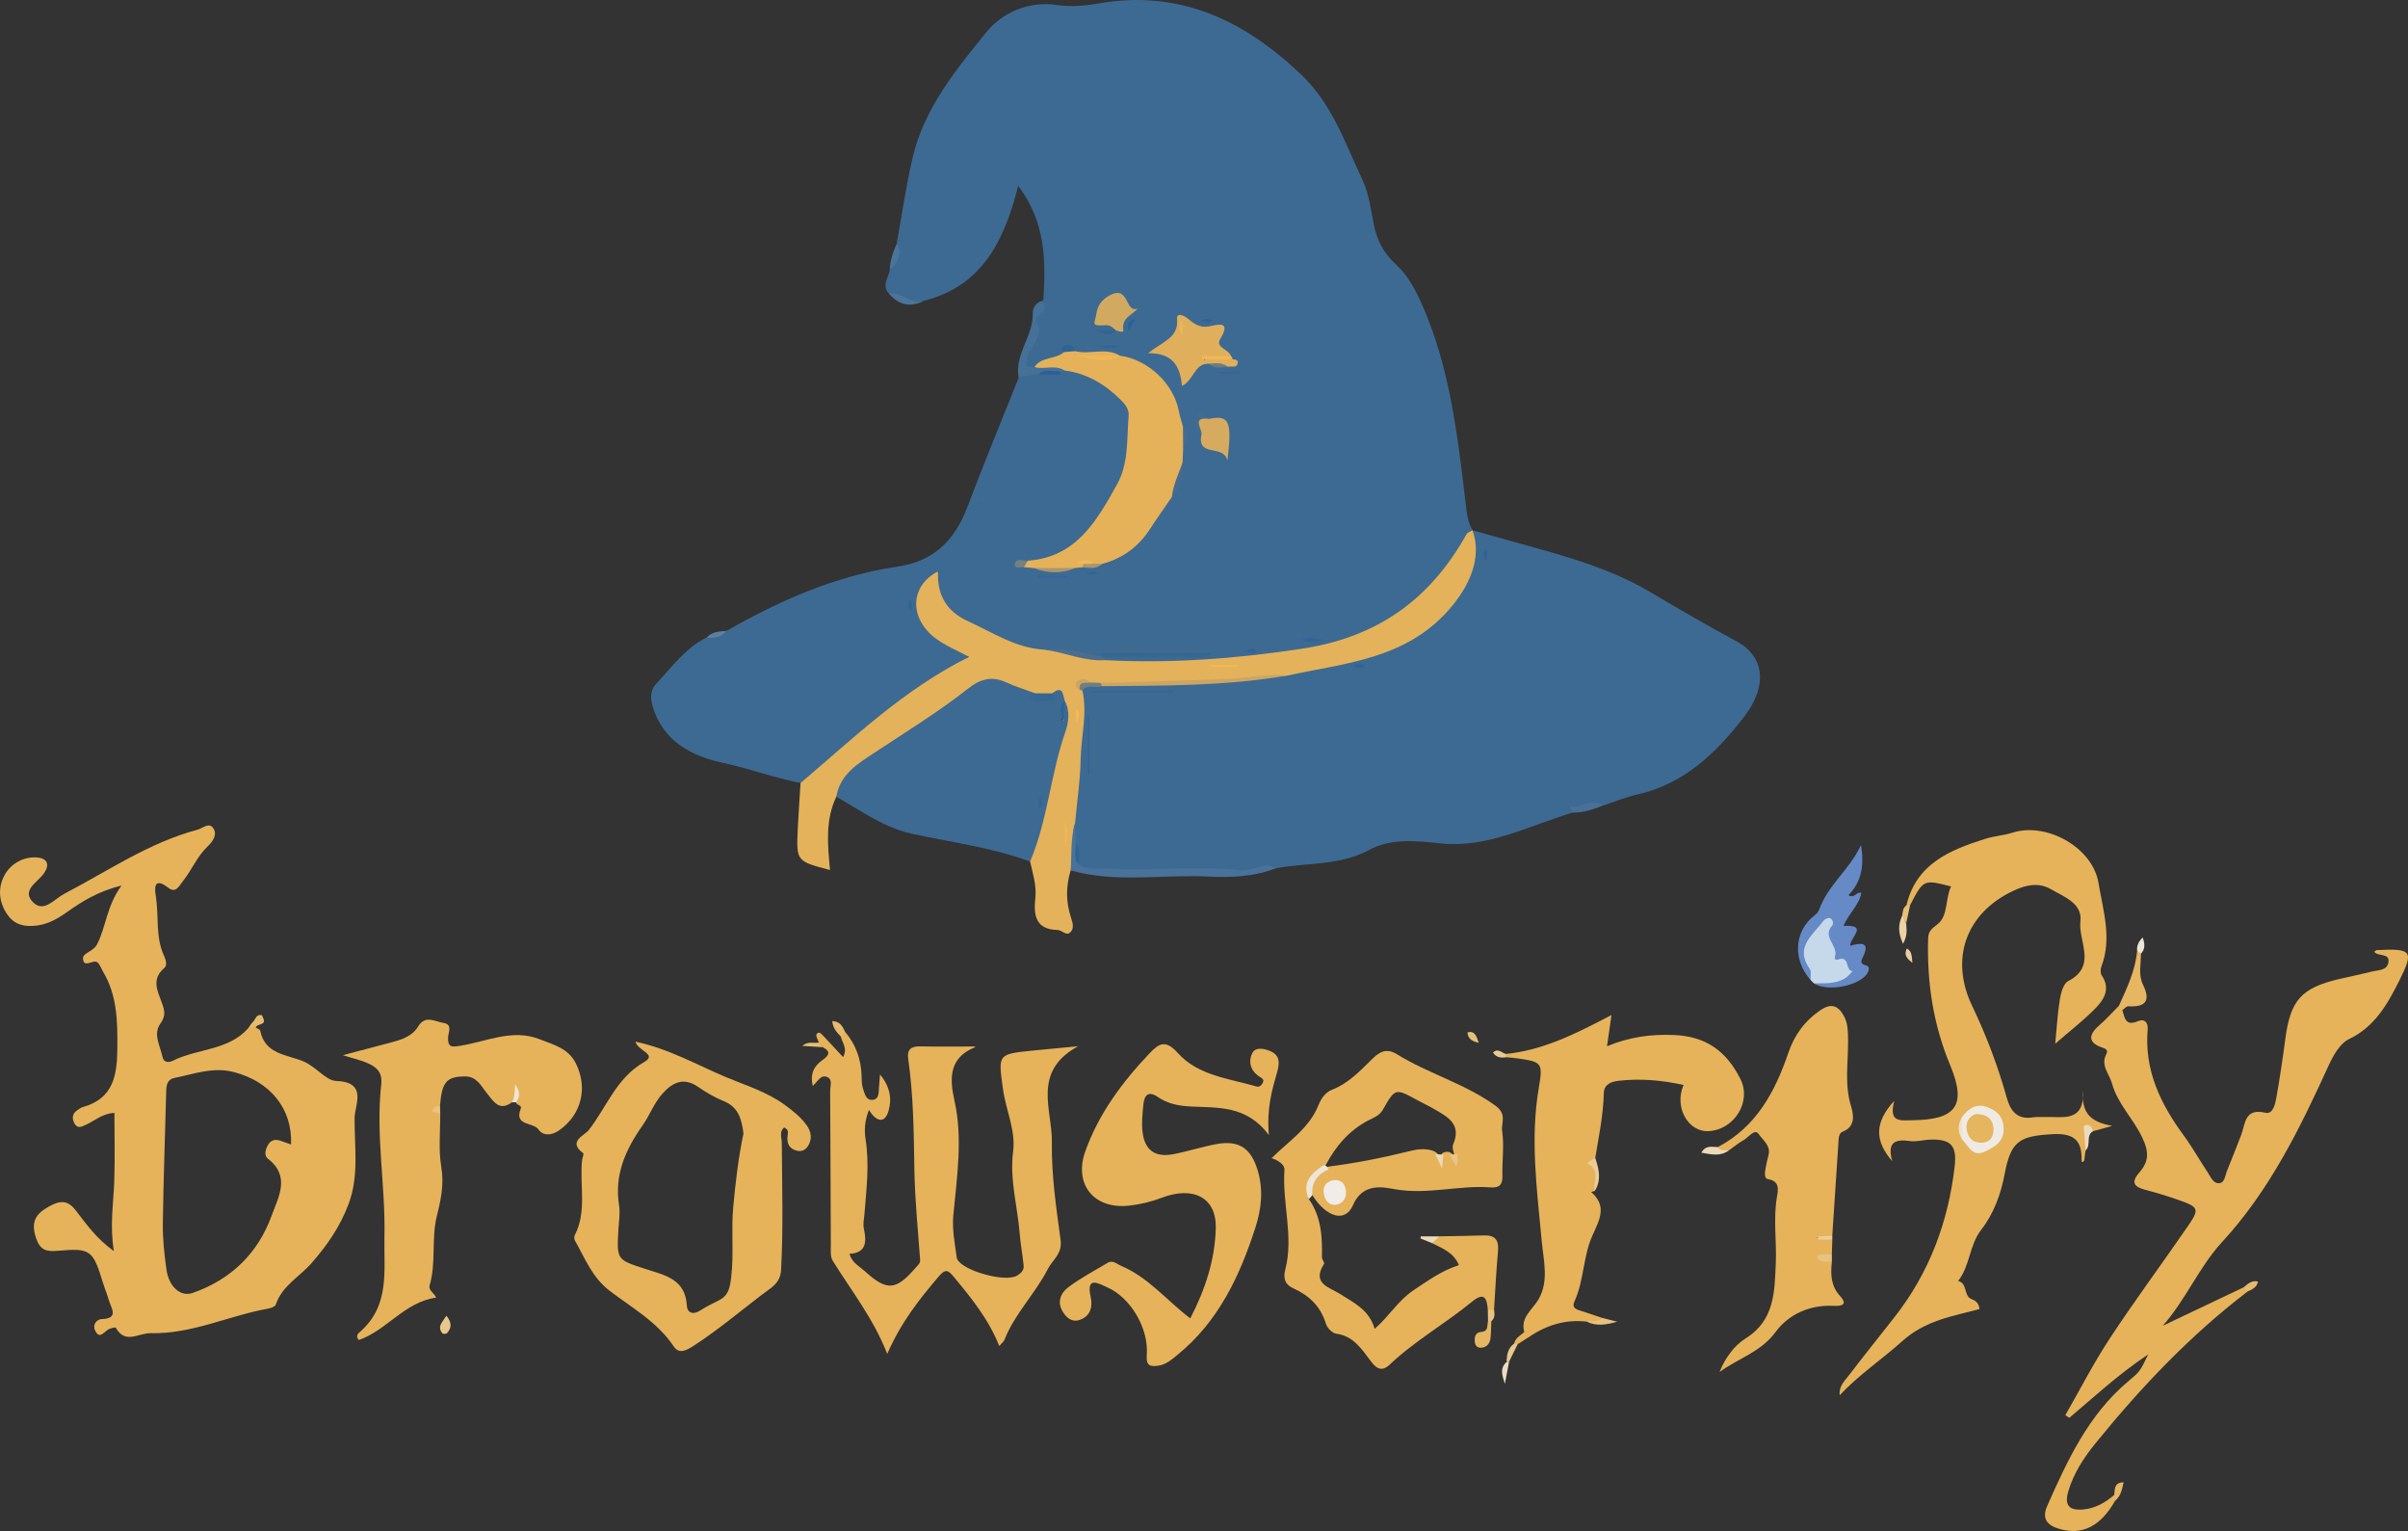 <?xml version="1.0" encoding="utf-8"?>
<!-- Generator: Adobe Illustrator 16.0.0, SVG Export Plug-In . SVG Version: 6.00 Build 0)  -->
<!DOCTYPE svg PUBLIC "-//W3C//DTD SVG 1.1//EN" "http://www.w3.org/Graphics/SVG/1.1/DTD/svg11.dtd">
<svg version="1.1" id="Layer_1" xmlns="http://www.w3.org/2000/svg" xmlns:xlink="http://www.w3.org/1999/xlink" x="0px" y="0px"
	 width="648.82px" height="412.391px" viewBox="0 0 648.82 412.391" enable-background="new 0 0 648.82 412.391"
	 xml:space="preserve">
<rect x="0" y="0" width="648.82" height="412.391" fill="#333333" stroke="none"/>
<g>
	<path fill="#3D6A92" d="M280.809,81.059c0.113-0.121,0.323-0.235,0.332-0.362c0.584-10.337,0.771-20.598-6.796-30.657
		c-3.702,14.781-9.754,27.071-25.353,30.95c-3.588,1.354-6.515-0.524-9.534-1.952c-1.858-2.146-0.186-4.121,0.292-6.154
		c1.026-2.307,2.24-4.565,1.855-7.234c1.396-7.68,2.502-15.427,4.255-23.024c3.089-13.389,11.739-23.906,20.034-34.107
		c4.019-4.94,11.154-8.336,18.801-7.186c3.811,0.573,7.563,0.24,11.391-0.423c21.857-3.794,39.376,4.64,54.768,19.438
		c8.229,7.91,11.676,18.461,16.336,28.281c1.678,3.539,2.193,7.942,3,11.967c0.871,4.347,2.752,7.688,5.92,10.607
		c3.34,3.078,5.342,6.933,7.191,11.158c7.383,16.881,9.42,34.833,11.563,52.81c0.314,2.623,0.49,5.313,1.906,7.681
		c-0.021,0.274-0.043,0.55-0.063,0.825c-9.074,17.403-22.449,28.814-42.506,31.81c-10.678,1.595-21.248,4.291-32.075,4.182
		c-8.188-0.083-16.531,0.889-24.572-1.712c-0.202-0.56-0.092-1.051,0.332-1.469c7.67-1.108,15.361-0.693,22.992-0.264
		c-7.817-0.462-15.568-0.764-23.313,0.182c-0.354,0.399-0.751,0.73-1.205,1.007c-4.863,0.624-9.498-1.687-14.356-1.09
		c-9.79-0.773-18.195-5.128-25.935-10.693c-3.483-2.505-5.088-6.513-4.097-11.076c5.854-2.333,7.174-8.203,10.017-12.889
		c0.346-0.57,0.11,0.219,0.271-0.409c2.526-9.889,11.02-17.32,11.407-28.192c0.086-2.393,1.86-4.99,3.71-6.915
		c2.367-2.462,4.668-5.507,8.823-2.676c1.339,0.912,3.188-0.735,5.303,0.877c-2.305-2.031-6.343,1.164-6.505-3.465
		c0.096-0.521,0.318-0.967,0.671-1.358c0.438-0.313,0.917-0.521,1.441-0.631c6.393,0.181,11.275,3.512,15.655,7.711
		c3.138,3.007,2.392,7.063,2.385,10.823c-0.021,12.578-6.646,21.968-15.238,30.146c-3.139,2.988-7.41,4.327-11.841,4.307
		c-0.28-0.013-0.5,0.008-0.528,0.062c0.664-0.036,1.25,0.046,1.85,0.204c3.35,0.511,6.674,0.647,9.982-0.142
		c0.708-0.201,1.433-0.313,2.16-0.377c1.634-0.127,3.31,0.035,4.861-0.676c7.156-2.11,11.556-7.384,15.359-13.352
		c0.979-1.535,2.063-2.995,3.142-4.461c1.89-2.5,2.796-5.289,2.496-8.438c0.013-1.193,0.127-2.375,0.382-3.539
		c0.61-2,0.925-4.001,0.009-6.007c-1.856-8.978-6.51-15.546-15.69-18.211c-0.476-0.093-0.934-0.229-1.386-0.386
		c-3.354-0.758-6.83,0.198-10.164-0.724c-1.229-0.395-2.487-1.906-3.664,0.112c-2.517,1.676-5.446,2.413-8.146,3.675
		c-2.368,0.229-4.474-0.375-2.915-3.141C278.557,91.628,277.958,85.8,280.809,81.059z"/>
	<path fill="#3D6A92" d="M423.746,218.87c-11.668,3.504-22.834,9.608-35.479,8.313c-6.709-0.687-13.389-1.481-19.379,1.762
		c-7.986,4.322-16.754,3.363-25.135,4.937c-16.021,2.233-32.151,0.47-48.21,1.354c-2.04,0.112-3.305-1.295-4.954-1.938
		c-1.635-1.88-0.964-4.433-1.91-6.517c-0.354-1.717-0.313-3.459-0.349-5.196c0.812-11.986,1.989-23.944,2.751-35.94
		c1.272-2.406,3.601-2.04,5.73-2.189c16.282,0.022,32.531-0.686,48.716-2.43c8.336-1.354,16.58-3.343,24.676-5.614
		c12.492-3.507,20.793-12.301,26.402-23.789c1.428-2.928-0.998-5.875,0.16-8.777l0.004,0.006c6.691,1.863,13.393,3.695,20.074,5.601
		c9.721,2.77,19.277,5.934,28.035,11.164c7.646,4.567,15.383,8.971,23.207,13.244c7.352,4.017,8.223,11.918,1.92,20.121
		c-7.4,9.631-16.078,18.118-28.689,20.983c-3.201,0.729-6.279,1.994-9.412,3.015C429.094,217.202,426.223,217.191,423.746,218.87z"
		/>
	<path fill="#3D6A92" d="M285.736,100.846c1.042,3.773,4.803,1.019,6.72,2.781c0.501,0.461,1.912,0.209,1.326,1.429
		c-0.304,0.633-1.224,0.972-1.865,1.442c-1.308-2.563-3.645-1.491-5.693-1.934c-4.434-0.956-7.01,0.122-9.475,4.518
		c-1.933,3.446-3.011,7.406-3.477,10.892c-0.636,4.756-3.811,8.028-4.839,12.332c-0.312,1.292-1.108,2.373-2.681,2.614
		c-0.583,0.091-1.608,0.792-1.574,0.882c1.561,4.012-2.271,6.442-2.744,9.367c-0.618,3.817-4.192,5.104-4.728,8.384
		c-1.438-1.236-2.55,1.272-3.961,0.343c-6.604,7.629-6.413,12.969,4.278,19.486c1.562,0.953,3.605,1.586,3.707,3.664
		c0.106,2.234-2.112,2.771-3.657,3.578c-13.562,7.083-24.284,17.898-36.063,27.322c-1.6,1.278-2.658,3.55-5.306,2.961
		c-7.106-1.393-13.91-3.924-21.034-5.45c-7.893-1.689-16.004-5.59-18.789-15.125c-0.766-2.624-0.604-4.521,1.084-6.323
		c4.165-4.452,7.795-9.508,13.464-12.321c1.858-0.325,3.595-1.035,5.325-1.751c14.4-8.214,29.448-14.868,45.961-17.282
		c10.056-1.47,15.622-7.251,19.026-16.303c4.366-11.606,9.137-23.063,13.733-34.584c0.951-0.487,1.688-1.46,2.924-1.292
		c0.831,0.195,1.686,1.069,2.496-0.09c0.377-0.239,0.767-0.408,1.189-0.528C282.781,99.539,284.39,99.579,285.736,100.846z"/>
	<path fill="#E6B35A" d="M569.906,404.237c-3.902,6.892-8.832,9.354-14.947,7.615c-3.338-0.951-4.885-2.756-3.352-6.215
		c5.471-12.339,11.125-24.568,21.789-33.529c3.166-2.662,3.191-2.631,5.424-7.297c-8.328,5.59-14.648,11.541-21.262,17.106
		c-0.354-0.242-0.709-0.483-1.064-0.728c3.984-6.935,7.637-14.09,12.029-20.754c6.77-10.269,14.113-20.156,21.084-30.293
		c3.063-4.455,2.797-5.011-2.426-6.851c-2.975-1.049-5.996-1.974-9.045-2.771c-2.904-0.762-4.166-1.867-1.758-4.629
		c2.605-2.99,2.773-5.457,0.773-9.621c-2.41-5.021-6.58-8.967-8.09-14.437c-0.723-2.617-3.148-4.829-1.516-7.938
		c0.363-0.693,0.252-1.276-0.938-1.664c-3.93-1.276-4.061-3.373-0.992-6.03c1.879-1.63,3.543-3.505,5.307-5.269
		c0.809-0.029,1.402,0.117,0.938,1.139c0.619,2.03,0.805,4.43,4.137,3.011c1.779-0.758,2.846,0.243,2.676,2.26
		c-0.919,10.896,3.438,19.966,9.682,28.451c2.361,3.214,4.311,6.726,6.527,10.05c0.801,1.2,1.451,3.036,3.131,2.855
		c1.422-0.151,1.506-1.969,1.982-3.159c1.3-3.239,2.591-6.483,3.85-9.739c1.188-3.076,0.868-7.41,6.561-6.064
		c2.037,0.482,2.633-2.313,2.939-4.034c0.936-5.231,1.713-10.496,2.407-15.767c1.39-10.521,4.265-13.796,14.536-16.229
		c2.91-0.688,5.852-1.261,8.748-1.992c1.703-0.43,4.117-0.247,4.502-2.446c0.479-2.719-2.805-1.493-3.814-2.901
		c0.271-0.179,0.489-0.44,0.719-0.452c9.475-0.438,10.113,0.126,5.883,8.521c-3.084,6.123-6.521,12.173-13.414,15.468
		c-2.438,1.167-4.26,4.453-5.5,7.165c-7.756,16.946-15.864,33.589-28.711,47.514c-6.162,6.681-9.688,15.444-15.959,22.53
		c7.271-3.457,14.543-6.912,21.813-10.366c1.141-0.481,1.293,0.127,1.16,1.051c-15.521,11.81-28.822,25.856-41.072,40.937
		c-3.131,3.854-5.879,8.022-7.324,12.883c-1.117,3.761,0.078,5.316,3.975,4.972c3.236-0.286,5.959-1.817,8.378-3.929
		C570.223,403.114,570.303,403.639,569.906,404.237z"/>
	<path fill="#E6B35A" d="M561.922,309.901c-0.123,0.974-0.244,1.943-0.342,2.703c-0.424,0.578-0.717,0.504-0.705-0.019
		c0.137-5.51-2.137-7.412-7.938-7.078c-8.822,0.509-11.121,1.839-12.795,10.72c-1.033,5.476-2.941,10.674-6.316,15.019
		c-3.254,4.185-2.998,9.743-6.232,13.803c2.637,0.572,1.391,4.05,3.641,4.886c1.189,0.44,1.976,1.155,2.121,2.678
		c-7.279,1.912-14.656,3.104-20.758,8.593c-5.49,4.938-11.718,9.094-16.9,14.604c-0.285-2.377,1.297-3.813,2.459-5.334
		c4.037-5.287,8.209-10.472,12.314-15.707c9.381-11.965,14.496-25.651,16.203-40.658c0.635-5.588-1.055-7.303-6.561-7.147
		c-1.822,0.052-3.688,0.647-5.449,0.396c-3.896-0.563-6.279,0.131-4.818,5.416c-4.891-5.657-4.67-10.569,0.551-16.26
		c-1.555,5.94,1.565,5.271,4.965,5.229c11.674-0.148,14.631-3.937,10.086-14.854c-4.584-11.008-6.274-22.313-5.928-34.092
		c0.063-2.098,1.035-2.646,2.623-3.924c2.789-2.242,1.961-6.785,3.555-10.102c-7.438-1.901-7.438-1.901-11.047,5.079
		c-0.317,0.333-0.646,0.356-0.979,0.022c2.649-11.248,11.729-14.914,21.285-17.937c2.366-0.747,4.924-0.894,7.288-1.646
		c9.212-2.929,21.593,3.979,23.173,13.521c1.252,7.563,3.685,14.879,0.793,22.533c-0.263,0.692-0.313,1.791,0.062,2.348
		c2.553,3.779,0.539,6.702-1.935,9.179c-3.153,3.155-6.709,5.912-10.575,9.264c0.436-4.438,0.637-8.26,1.26-12.013
		c0.289-1.732,0.961-4.196,2.224-4.847c7.879-4.05,2.69-10.759,3.303-16.095c0.56-4.863-4.313-6.563-7.896-8.638
		c-3.42-1.979-6.852-1.144-10.035,0.335c-12.834,5.957-17.381,18.292-11.202,31.158c3.834,7.981,6.914,16.188,9.299,24.682
		c1.021,3.627,2.871,5.924,7.067,5.256c1.142-0.183,2.328-0.043,3.494-0.088c4.556-0.177,10.365,1.62,10.043-7.252
		c-0.719,6.678,2.584,8.678,7.826,9.637c-1.74,0.479-3.479,0.959-5.224,1.438C560.555,305.403,563.166,308.395,561.922,309.901z"/>
	<path fill="#E6B35A" d="M220.628,280.836c-0.233-0.764-0.896-1.789-0.619-2.231c0.612-0.984,1.319-0.111,1.842,0.438
		c1.747,1.849,3.473,3.718,5.318,5.699c1.285-2.41-0.291-3.882-0.613-5.563c-0.373-1.084,0.194-1.333,1.123-1.267
		c2.933,3.422,4.339,7.407,4.469,11.89c0.033,1.146,0.013,2.354,0.376,3.411c0.457,1.33,0.774,3.274,2.695,3.035
		c1.645-0.207,1.519-1.922,1.615-3.242c0.068-0.928,0.145-1.854,0.278-3.602c2.827,3.407,3.206,6.782,2.293,9.842
		c-1.12,3.752-3.464,2.635-5.285-0.261c-1.14,2.979-1.28,5.423-0.887,7.938c1.056,6.775,0.218,13.527-0.332,20.279
		c-0.104,1.256-0.415,2.377-0.13,3.771c0.637,3.133,0.931,6.532-3.897,6.75c0.713,2.438,2.635,3.323,4.063,4.618
		c6.086,5.521,8.476,5.324,13.91-1.021c0.507-0.592,1.149-0.979,1.074-2.018c-0.594-8.125-1.417-16.25-1.548-24.386
		c-0.161-9.948-0.246-19.879-1.671-29.748c-0.336-2.329,0.675-3.353,3.082-3.311c4.974,0.09,9.951,0.026,14.915,0.026
		c0.021-0.326,0.087,0.171-0.027,0.217c-6.893,2.787-6.877,8.246-5.527,14.217c2.34,10.359,0.681,20.688-0.275,31.015
		c-0.343,3.711,0.352,7.3,0.846,10.922c0.047,0.326,0.075,0.683,0.226,0.966c1.663,3.159,12.932,6.223,16.038,4.414
		c1.089-0.636,1.957-1.449,1.835-2.729c-0.271-2.834-0.825-5.644-1.049-8.478c-0.585-7.427-2.765-14.668-1.783-22.302
		c0.728-5.666-1.943-11.06-2.718-16.65c-1.319-9.529-1.511-9.514,7.871-10.479c3.609-0.372,7.226-0.695,12.382-1.188
		c-12.579,6.797-6.949,17.176-7.094,25.894c-0.144,8.769,1.17,17.601,2.348,26.334c0.503,3.733-2.121,5.222-3.431,7.772
		c-3.433,6.703-8.956,12.067-11.714,19.129c-0.165,0.423-0.61,0.736-1.382,1.623c-2.896-7.276-7.574-12.987-12.298-18.685
		c-1.484-1.789-2.224-2.146-4.018-0.039c-5.2,6.103-10.146,12.324-13.862,20.847c-3.844-9.746-9.762-17.106-14.694-25.088
		c-0.703-1.138-0.503-2.91-0.511-4.39c-0.074-13.817-0.083-27.637-0.179-41.456c-0.01-1.228,0.729-2.941-0.749-3.615
		c-1.726-0.787-2.53,1.067-3.923,2.377c-0.81-3.292,0.338-5.386,2.629-6.985c1.715-1.199,2.346-2.277,0.041-3.462
		C221.415,281.584,220.797,281.401,220.628,280.836z"/>
	<path fill="#E4B25A" d="M215.707,210.91c14.271-12.076,27.75-25.192,45.396-33.958c-4.155-2.285-8.248-3.718-11.204-6.991
		c-4.947-5.479-3.77-12.677,2.849-16.063c-0.313,6.263,2.268,10.795,8.031,13.41c6.711,3.043,12.969,7.308,20.671,7.688
		c5.51,0.519,10.905,1.697,16.313,2.816c17.8,0.948,35.33-0.381,53.046-3.075c20.492-3.115,34.572-13.363,44.35-30.862
		c0.273-0.491,1.063-0.694,1.611-1.033c2.598,7.33-0.691,15.037-6.582,21.632c-11.729,13.128-27.877,14.135-43.285,17.486
		c-5.904,0.225-11.729,1.565-17.652,1.391c-10.405-0.311-20.729,1.721-31.136,1.02c-1.024,0.004-2.058-0.007-3.079,0.007
		c-1.237,0.262-2.792-1.396-3.761,0.6c0.029,0.377,0.156,0.717,0.385,1.02c1.37,6.209-0.367,12.353-0.484,18.529
		c-0.106,5.748-0.979,11.479-1.516,17.222c-0.928,2.397-0.165,4.774,0.024,7.176c0.148,1.92,0.338,3.936-1.2,5.527
		c-1.291,4.239-1.313,8.45,0.081,12.694c0.399,1.221,0.914,2.767-0.029,3.832c-1.2,1.356-2.366-0.45-3.549-0.477
		c-6.005-0.13-6.521-3.997-6.021-8.596c0.369-3.404-0.682-6.592-1.414-9.831c-0.545-0.91-0.638-1.9-0.298-2.871
		c3.563-10.185,4.469-21.061,8.131-31.212c0.867-2.4,1.129-4.815,0.867-7.309c-0.125-0.43-0.263-0.864-0.438-1.275
		c-0.435-1.502-1.505-1.788-2.889-1.484c-1.385,0.192-2.754,0.174-4.107-0.182c-9.008-4.573-16.965-3.604-24.124,3.957
		c-2.944,3.109-7.086,4.83-10.742,7.093c-7.001,4.331-13.696,9.028-18.61,15.817c-3.018,6.301-2.326,12.995-1.7,19.741
		c-9.071-2.372-9.098-2.373-8.689-11.065C215.136,219.155,215.448,215.034,215.707,210.91z"/>
	<path fill="#E6B35A" d="M400.885,352.825c-0.248-3.123-0.908-4.962-4.332-2.146c-7.188,5.907-15.385,10.506-22.164,16.942
		c-2.535,2.405-4.102,0.246-5.266-1.295c-2.432-3.222-4.572-6.474-9.104-7.087c-1.049-0.143-2.418-1.567-2.758-2.674
		c-1.432-4.646-4.436-7.573-8.77-9.537c-1.998-0.903-2.885-2.354-2.18-5.065c2.309-8.881-0.84-17.832-0.23-26.797
		c0.111-1.627-2.02-2.742-3.463-3.207c4.563-4.539,10.188-8.039,12.688-14.396c0.697-1.771,1.887-3.358,3.572-4.018
		c4.52-1.761,7.689-5.204,10.99-8.436c2.084-2.041,3.979-2.725,6.543-1.134c8.512,5.273,18.361,7.905,26.594,13.9
		c3.113,2.271,1.428,4.649,1.742,6.8c0.578,3.936-0.043,8.03,0.066,12.053c0.066,2.412-0.832,3.281-3.188,3.104
		c-8.584-0.646-17.027,2.063-25.826,0.483c-3.146-0.565-8.633-1.782-11.263,4.326c-2.056,4.772-7.153,3.291-10.933-2.715
		c-1.91-4.396,1.525-5.841,4.24-7.685c7.512-0.931,14.92-2.423,22.264-4.248c1.957-0.485,3.895-0.657,5.847-0.084
		c1.308,0.487,2.036,1.407,2.099,2.256c-0.133,1.257,0.748,0.896,0.463,0.627c-0.611-0.573-0.418-1.479,0.141-2.192
		c0.619-0.375,1.273-0.433,1.957-0.24c0.297,0.134,0.521,0.38,0.785,0.527c0.496,0.274,0.197,1.117,0.908,1.194
		c-0.369-0.353-0.404-0.838-0.535-1.313c-0.207-0.832-0.551-1.752-0.24-2.471c2.432-5.611-1.646-7.558-5.373-9.713
		c-1.436-0.832-2.947-1.52-4.402-2.314c-5.775-3.162-5.822-3.188-9.168,2.668c-0.922,1.613-2.453,2.097-3.91,2.859
		c-5.143,2.698-8.754,6.887-11.424,11.961c-2.416,2.635-5.479,4.948-4.588,9.229c3.342,4.729,3.648,10.133,3.521,15.647
		c-0.016,0.61,0.773,1.469,0.557,1.812c-3.391,5.349,1.479,6.271,4.363,8.122c3.697,2.378,7.84,4.232,9.277,9.382
		c3.914-3.371,6.26-7.606,10.59-10.487c3.857-2.564,7.549-5.234,12.123-6.691c-1.471-3.504-4.535-4.518-7.271-5.938
		c-0.604-2.076,1.479-1.1,2.065-1.822c3.969-0.074,7.941-0.094,11.908-0.24c3.037-0.112,4.105,1.214,3.832,4.214
		c-0.482,5.26-0.729,10.543-1.072,15.813C402.014,353.467,401.453,353.463,400.885,352.825z"/>
	<path fill="#E6B35A" d="M320.71,355.116c4.05-7.8,6.679-15.854,6.875-24.373c0.188-8.104-6.008-11.406-14.656-8.084
		c-2.831,1.088-5.629,1.725-8.584,2.075c-9.536,1.134-15.113-5.703-11.914-14.625c3.673-10.243,10.022-18.731,17.428-26.507
		c2.382-2.501,4.209-3.655,7.488,0.025c5.426,6.093,13.768,6.865,21.229,9.033c0.768,0.221,1.262-0.29,1.604-0.88
		c0.576-0.991-0.063-1.28-0.855-1.797c-2.385-1.545-3.068-4.039-1.859-6.385c0.826-1.606,3.039-1.167,4.588-0.563
		c2.739,1.069,2.826,3.073,2.066,5.724c-1.414,4.944-2.868,9.932-2.221,17c-6.053-8.134-13.813-7.326-21.141-7.718
		c-3.225-0.172-6.162-0.735-8.816-2.571c-2.526-1.746-3.612-0.438-3.858,1.983c-0.251,2.474-0.526,5.01-0.236,7.455
		c0.585,4.924,3.38,6.907,8.305,5.979c3.916-0.738,7.733-2.009,11.652-2.724c6.157-1.123,9.325,1.25,11.082,7.114
		c1.563,5.234,0.977,10.392-0.584,15.246c-4.219,13.125-9.979,25.438-21.069,34.438c-1.573,1.277-3.069,2.615-5.133,2.899
		c-2.08,0.289-3.344,0.104-3.109-2.844c0.575-7.229-4.368-15.526-10.669-18.271c-2.197-0.959-5.761-3.235-4.444,2.621
		c0.578,2.567-0.019,5.131-2.937,6.149c-2.063,0.724-3.521-0.479-4.562-2.156c-1.652-2.666-0.553-5.114,1.479-6.639
		c3.309-2.479,7.016-4.435,10.585-6.562c1.433-0.854,2.526,0.354,3.695,0.842C309.37,344.042,314.27,350.196,320.71,355.116z"/>
	<path fill="#3D6A92" d="M286.867,188.732c1.575,2.887,1.038,5.94,0.083,8.713c-3.905,11.342-4.675,23.521-9.403,34.627
		c-10.291-3.811-21.165-5.178-31.807-7.487c-7.68-1.668-13.792-6.271-20.404-9.978c1.018-6.155,6.08-9.083,10.505-12.007
		c8.452-5.586,17.097-10.885,25.062-17.165c3.176-2.504,6.326-3.419,10.165-1.654c2.553,1.175,5.268,1.999,7.91,2.979
		c1.527,1.859,3.053,1.604,4.571-0.011c2.776-2.211,2.829,0.228,3.31,1.938c-1.246,1.588-0.187,3.528-0.802,5.213
		c-0.007,0.667,1.113-0.274,0.503-0.01c-0.108,0.046-0.176-0.075-0.185-0.365C286.329,191.906,285.826,190.24,286.867,188.732z"/>
	<path fill="#E6B35A" d="M137.932,296.92c-3.441,2.524-4.961-0.265-6.719-2.422c-1.615-1.985-2.695-4.567-5.946-4.555
		c-4.896,0.021-6.202,1.473-6.712,7.866c-0.608,0.726-0.586,1.433,0.062,2.121c0.041,4.813-0.511,9.729,0.29,14.412
		c0.788,4.604-0.125,8.928-1.168,13.059c-1.573,6.231-0.175,12.642-1.962,18.767c-0.415,1.42,1.225,2.119,1.742,3.351
		c-8.534,1.198-13.313,8.83-20.822,11.418c-1.034-1.049-0.148-1.797,0.287-2.174c8.162-7.109,6.407-16.478,6.605-25.765
		c0.298-13.679-2.401-27.263-0.864-40.925c0.313-2.78-0.766-4.303-3.168-5.467c-2.271-1.099-4.652-1.559-7.186-2.379
		c4.227-1.11,8.452-2.213,12.672-3.34c2.917-0.778,5.918-1.606,7.595-4.354c1.974-3.238,4.533-1.35,6.845-0.999
		c2.562,0.388,1.289,2.606,1.248,3.879c-0.091,2.821,1.058,2.629,3.272,2.28c7.104-1.114,14.04-4.687,21.482-1.733
		c3.683,1.461,7.64,2.406,9.662,6.444c3.316,6.628,1.549,13.894-4.603,18.146c-1.853,1.283-4.223,1.486-5.426-0.28
		c-1.419-2.086-6.682-0.869-4.808-5.625c0.425-1.08-1.258-0.854-1.274-1.744c-0.097-0.489,0.19-0.961,0.071-1.452
		C138.871,296.065,138.373,296.469,137.932,296.92z"/>
	<path fill="#E6B35A" d="M405.76,283.893c10.082-1.006,18.961-5.513,28.443-10.488c-0.453,3.173-0.773,5.426-1.203,8.414
		c5.957-2.508,11.875-3.281,17.988-3.032c8.482,0.344,14.088,4.133,17.98,11.901c3.02,6.024-1.617,13.599-8.566,13.99
		c-5.545,0.313-9.383-6.449-6.779-12.427c-5.854-1.304-11.693-1.808-17.59-1.121c-1.805,0.209-3.832,0.933-3.889,3.209
		c-0.146,5.953-1.34,11.75-2.313,17.584c-0.242,2.957,1.318,5.943-0.148,8.882c-0.316,0.094-0.633,0.187-0.949,0.278
		c4.433,3.854,2.18,7.578,0.297,11.81c-2.471,5.549-2.227,11.978-4.771,17.59c-0.693,1.531,0.008,2.072,1.313,2.479
		c2.047,0.64,4.07,1.347,6.105,2.022c-0.814,2.554-2.607,1.168-4.096,1.021c-5.688-0.674-10.797,0.879-15.482,4.043
		c-1.313,0.531-1.51-0.178-1.385-1.243c-1.115-3.988,2.184-5.976,3.818-8.791c2.871-4.943,1.367-10.421,0.889-15.604
		c-1.283-13.859-3.182-27.636-0.768-41.607c1.152-6.672,0.666-6.763-5.867-7.735c-0.98-0.146-1.98-0.193-2.975-0.286
		c-0.375-0.175-0.508-0.363-0.398-0.566C405.525,283.999,405.641,283.893,405.76,283.893z"/>
	<path fill="#E6B35A" d="M493.586,339.938c-0.381,3.358-0.271,6.467,2.275,9.246c1.904,2.073,0.65,2.683-1.719,2.558
		c-6.398-0.339-12.176,2.209-15.705,7.026c-4.012,5.476-10.119,7.104-15.121,10.805c1.49-3.745,3.971-7.155,7.037-9.063
		c7.883-4.904,7.783-12.755,8.121-20.148c0.27-5.914-0.705-11.885,0.295-17.852c0.328-1.953,0.902-4.367-2.426-4.906
		c-0.986-0.158-0.828-1.688-0.668-2.664c0.215-1.31,0.539-2.601,0.854-3.89c0.615-2.521-1.609-3.991-2.648-5.565
		c-1.066-1.614-2.707,0.854-4.035,1.591c-1.443,0.801-2.729,1.887-4.084,2.848c-1.133,0.203-2.65,1.552-2.879-0.961
		c10.297-5.41,15.375-14.828,18.918-25.224c1.693-4.969,4.457-8.754,8.75-11.666c3.01-2.04,4.893-1.074,6.375,1.791
		c1.033,1.995,0.992,4.161,1.02,6.328c0.076,5.925-1.02,11.847,0.807,17.777c0.693,2.264,1.264,5.45-2.203,6.838
		c-0.906,0.362-1.08,1.207-1.137,2.039c-0.582,8.664-1.145,17.327-1.713,25.993c-1.42,1.082-3.107,0.142-4.332,0.606
		c1.264,0.148,2.889-0.555,4.34,0.468c-0.043,1.301-0.086,2.603-0.129,3.901C492.072,338.526,492.18,339.235,493.586,339.938z"/>
	<path fill="#668AC6" d="M487.83,263.939c-4.902-5.479-4.387-13.2,1.137-17.41c0.504-0.384,0.998-0.943,1.203-1.524
		c2.334-6.609,8.27-10.837,11.268-17.396c0.85,5.231,0.297,9.78-3.393,13.499c1.723,1.073,2.104-1.086,3.48-0.599
		c-0.602,3.35-3.449,5.556-4.799,8.906c6.844-0.412,1.813,3.008,1.77,5.334c2.668-0.72,5.588-1.301,3.447,3.048
		c-0.465,0.941-0.824,1.833,0.74,2.219c1.063,0.262,1.02,1.051,0.564,1.938c-1.803,3.522-10.85,5.36-14.502,2.923
		c0.682-0.827,1.645-1.036,2.627-1.264c4.83-1.116,4.479-0.954,2.479-5.008c-1.178-2.385-2.59-5.063-1.92-8.098
		c-3.914,2.124-5.451,4.961-3.49,9.247C489.055,261.098,489.074,262.7,487.83,263.939z"/>
	<path fill="#C5D9EA" d="M487.83,263.939c-0.047-0.993,0.281-2.257-0.201-2.939c-4.195-5.901,0.865-9.11,3.665-12.953
		c0.319-0.438,1.146-0.858,1.625-0.758c1.048,0.221,1.128,1.603,0.769,1.997c-2.766,3.038,1.453,5.279,0.797,8.105
		c-0.438,1.883,0.957,0.81,1.787,0.856c2.018,0.118,0.979,3.043,2.891,3.394c-0.713,0.661-1.332,1.48-2.15,1.954
		c-2.564,1.478-5.443,1.251-8.262,1.282C488.441,264.565,488.137,264.252,487.83,263.939z"/>
	<path fill="#487299" d="M288.48,234.448c0.307-4.241-0.072-8.549,1.177-12.702c0.067,1.769,0.136,3.536,0.204,5.306
		c1.025,1.829-0.35,4.026,0.895,5.821c2.645,1.769,5.57,0.916,8.438,1.094c11.67,0.726,23.363-0.983,35.02,0.505
		c3.188,0.405,6.213-2.697,9.543-0.589c-5.855,2.282-12.063,2.529-18.146,2.227C313.235,235.489,300.719,237.913,288.48,234.448z"/>
	<path fill="#457097" d="M277.752,100.891c-1.091,0.293-2.183,0.586-3.273,0.879c-1.229-6.337,4.005-11.271,3.8-17.439
		c-0.043-1.308,0.791-2.875,2.532-3.271c0.72,1.237,1.034,2.385-0.36,3.46c-0.604,0.467-1.558,1.546-1.426,1.75
		c2.848,4.422-1.852,7.104-2.46,10.711c-0.421,2.496,1.154,1.642,2.186,1.896c2.788-0.462,5.834-3.175,8.099,0.931
		c-0.417,0.08-0.835,0.159-1.252,0.239c-1.852,0.899-4.006-0.362-5.815,0.814l-0.037,0.012
		C279.083,101.502,278.42,101.464,277.752,100.891z"/>
	<path fill="#E6B662" d="M571.861,272.077c-0.313-0.381-0.625-0.761-0.938-1.14c2.158-4.782,4.453-9.521,4.916-14.861
		c0.928-0.493,1.217-0.165,1.018,0.792c0.041,2.796-0.758,5.688,0.549,8.354c2.141,4.357,0.738,6.104-3.939,5.828
		C572.953,271.018,572.396,271.716,571.861,272.077z"/>
	<path fill="#E6B663" d="M401.828,355.881c-0.063,1.476-0.063,2.955-0.205,4.423c-0.137,1.42-0.822,2.5-2.369,2.711
		c-0.939,0.127-1.666-0.361-1.828-1.246c-0.254-1.377-0.006-2.867,1.639-2.994c2.107-0.164,1.525-1.726,1.879-2.832
		C401.217,355.586,401.512,355.583,401.828,355.881z"/>
	<path fill="#EDE6DA" d="M357.922,315c-2.992,1.345-4.621,3.533-4.311,6.933c-0.313,0.354-0.627,0.709-0.939,1.063
		c-2.012-4.537,0.654-7.015,4.045-9.172C357.369,313.958,357.783,314.338,357.922,315z"/>
	<path fill="#477198" d="M423.746,218.87c-0.105-0.701-1.211-1.771-0.906-1.692c3.076,0.788,6.043-2.433,9.066-0.203
		C429.287,218.04,426.629,218.929,423.746,218.87z"/>
	<path fill="#4C749A" d="M239.46,79.036c3.428-0.562,5.981,3.13,9.533,1.951C245.284,82.939,242.131,82.162,239.46,79.036z"/>
	<path fill="#EBD3A8" d="M513.611,248.739c0.086,1.566,0.428,3.173-0.842,5.5c-1.412-3.063-1.314-5.27-0.256-7.532
		C513.605,246.992,512.986,248.202,513.611,248.739z"/>
	<path fill="#ECDAB9" d="M462.885,308.961c0.637,1.291,1.896,0.715,2.879,0.961c-2.301,1.646-4.688,1.021-7.352,0.572
		C459.658,308.313,461.375,308.999,462.885,308.961z"/>
	<path fill="#EACC96" d="M429.682,320.805c-0.52-2.443,1.619-5.519-1.877-7.359c-0.383-0.2,1.188-1.141,2.025-1.521
		C430.83,314.903,431.574,317.875,429.682,320.805z"/>
	<path fill="#E9C78C" d="M120.261,354.387c1.612,1.92,1.386,3.389,0.158,4.729c-0.198,0.219-1.065,0.219-1.237,0.006
		C117.633,357.211,119.384,355.981,120.261,354.387z"/>
	<path fill="#E8C17E" d="M427.582,356.004c1.34-0.448,2.988,0.363,4.096-1.021c1.352,0.345,2.703,0.687,4.055,1.027
		C432.939,356.803,430.227,357.35,427.582,356.004z"/>
	<path fill="#ECDCBF" d="M561.922,309.901c-0.121-1.756-0.182-3.521-0.387-5.266c-0.102-0.861-0.318-1.664,0.925-1.597
		c0.974,0.056,1.229,0.89,1.459,1.672C561.914,305.926,563.533,308.536,561.922,309.901z"/>
	<path fill="#4C749A" d="M241.608,65.647c1.868,3.049-0.208,5.087-1.855,7.234C239.745,70.31,240.618,67.963,241.608,65.647z"/>
	<path fill="#E7BB6F" d="M68.924,276.805c-0.666,0.036-1.332,0.073-1.995,0.108c0.372-0.522,0.668-1.137,1.138-1.55
		c0.771-0.681,0.896-2.211,2.387-1.935c0.198,0.036,0.334,0.509,0.465,0.796C71.885,276.342,69.14,275.598,68.924,276.805z"/>
	<path fill="#E8C280" d="M493.586,339.938c-1.365-0.293-3.059,0.449-4.064-1.328c1.156-1.383,2.742-0.473,4.061-0.793
		C493.58,338.524,493.582,339.231,493.586,339.938z"/>
	<path fill="#ECDDC2" d="M406.621,366.76c-0.383,2.008-0.764,4.014-1.146,6.021c-0.604-2.073-1.547-4.161,0.477-5.926
		C406.176,366.825,406.396,366.792,406.621,366.76z"/>
	<path fill="#E7B763" d="M569.906,404.237c-0.08-0.524-0.158-1.051-0.236-1.577c0.205-1.479-0.131-3.322,2.525-3.394
		C571.783,401.178,571.459,402.958,569.906,404.237z"/>
	<path fill="#E7BA6D" d="M227.677,277.913c-0.374,0.422-0.748,0.844-1.122,1.267c-1.124-1.091-2.132-2.246-2.313-4.146
		C226.307,275.108,227.046,276.444,227.677,277.913z"/>
	<path fill="#E9C88D" d="M406.621,366.76c-0.227,0.021-0.447,0.055-0.672,0.096c0.039-1.916,0.332-3.726,2.029-4.961
		c0.395-0.36,0.717-0.324,0.955,0.172C408.164,363.631,407.393,365.196,406.621,366.76z"/>
	<path fill="#ECDBBD" d="M387.9,333.02c-0.688,0.606-1.377,1.215-2.066,1.821c-1.023-0.411-2.051-0.821-3.076-1.231
		c0.021-0.196,0.043-0.394,0.063-0.59C384.514,333.02,386.207,333.02,387.9,333.02z"/>
	<path fill="#EDE6D8" d="M576.857,256.868c-0.34-0.266-0.68-0.529-1.018-0.793c-0.146-1.396,0.416-2.464,1.494-3.551
		C577.941,254.249,578.053,255.639,576.857,256.868z"/>
	<path fill="#E8BF79" d="M398.449,280.895c-2-0.476-2.936-1.146-3.037-2.838C397.441,277.616,397.773,279.04,398.449,280.895z"/>
	<path fill="#EEE6D8" d="M137.932,296.92c0.87-1.479,0.695-3.17,0.892-4.829c1.118,1.612,1.526,3.188,0.21,4.813
		C138.668,296.909,138.3,296.915,137.932,296.92z"/>
	<path fill="#E8BF77" d="M513.611,248.739c-0.365-0.678-0.729-1.354-1.098-2.032c0.197-1.021,0.137-2.146,1.154-2.832
		c0.324-0.008,0.65-0.017,0.979-0.022C514.302,245.48,513.957,247.11,513.611,248.739z"/>
	<path fill="#EBCF9D" d="M513.777,255.475c1.367,0.774,1.326,1.871,1.496,3.871C513.568,258.002,513.01,257.165,513.777,255.475z"/>
	<path fill="#5C7EA1" d="M195.757,169.939c-1.422,1.656-3.242,2.1-5.324,1.751C191.885,170.13,193.83,170.063,195.757,169.939z"/>
	<path fill="#E7BA6E" d="M605.715,347.797c-0.389-0.353-0.771-0.7-1.16-1.051c1.098-0.929,2.152-1.955,3.854-1.552
		C608.078,346.758,606.927,347.307,605.715,347.797z"/>
	<path fill="#E9C484" d="M401.828,355.881c-0.295,0.033-0.59,0.054-0.887,0.062c-0.02-1.039-0.037-2.077-0.057-3.116
		c0.563-0.007,1.123-0.013,1.684-0.019C402.738,353.932,402.84,355.04,401.828,355.881z"/>
	<path fill="#E7BD73" d="M220.628,280.836c0.352,0.41,0.7,0.821,1.051,1.231c-1.74-0.108-3.481-0.221-5.521-0.351
		C217.719,280.381,219.249,281.085,220.628,280.836z"/>
	<path fill="#E6B35A" d="M408.934,362.067c-0.301-0.16-0.619-0.217-0.955-0.172c0.346-1.531,1.684-2.187,2.734-3.092
		c0.461,0.413,0.922,0.827,1.383,1.241C411.045,360.719,409.988,361.393,408.934,362.067z"/>
	<path fill="#EACA93" d="M405.76,283.893c-0.02,0.296,0,0.59,0.055,0.883c-1.385,0.229-2.639,0.081-3.547-1.236
		C403.596,282.186,404.623,283.627,405.76,283.893z"/>
	<path fill="#E9C382" d="M118.617,299.932c-0.728-0.195-2.08-0.394-2.079-0.588c0.002-1.203,1.088-1.33,2.019-1.533
		C118.575,298.518,118.596,299.225,118.617,299.932z"/>
	<path fill="#EBCD99" d="M493.707,333.915c-1.279,0-2.563,0-3.846,0c-0.02-0.276-0.037-0.554-0.057-0.83
		c1.299-0.082,2.596-0.164,3.895-0.244C493.703,333.198,493.705,333.555,493.707,333.915z"/>
	<path fill="#E5B25A" d="M286.845,99.807c-2.541-1.688-5.451-0.16-8.099-0.931c1.863-2.884,5.654-1.98,7.938-4.039
		c0.938-0.894,1.96-0.823,3.021-0.253c3.976,1.03,8.277-1.129,12.112,1.248c-3.534,1.146-7.169,0.208-9.361,0.452
		c2.185-0.394,5.831,0.872,9.354-0.463c7.501,1.008,14.396,7.505,15.794,14.817c0.274,1.433,0.752,2.825,1.135,4.236
		c0.802,1.993,0.738,3.992,0.045,5.995c-0.048,1.23-0.096,2.463-0.144,3.693c-0.413,3.278-1.555,6.328-2.897,9.316
		c-1.974,2.88-4.007,5.721-5.905,8.646c-3.137,4.828-7.453,7.958-13.014,9.401c-0.575,0.468-1.239,0.441-1.915,0.346
		c-1.021-0.421-2.157-0.409-3.184-0.855c-0.603-0.263-0.889-0.238-0.222-0.238s-0.428,0.813,0.13,0.445
		c0.556-0.366,0.452,0.926,0.4,0.271c0.117,0.396,0.003,0.697-0.334,0.915c-0.61,0.055-1.222,0.109-1.833,0.165
		c-3.76,0.656-7.521,0.564-11.288,0.049c-0.892-0.085-1.784-0.17-2.676-0.255c-0.755-1.208,0.307-1.365,1.003-1.732
		c13.08-0.908,18.608-10.742,24.061-20.533c3.185-5.721,2.624-12.204,3.136-18.445c0.15-1.83-0.898-3.125-2.108-4.329
		C297.766,103.519,292.883,100.561,286.845,99.807z"/>
	<path fill="#DFAF5C" d="M325.723,97.972c-3.916-0.127-4.009,4.403-7.23,5.966c-0.53-4.949-2.194-8.903-9.149-8.792
		c4.059-3.257,8.271-4.153,7.801-9.207c-0.181-1.947,1.989-0.905,2.946-0.096c1.693,1.435,3.308,2.578,5.779,2.047
		c2.77-0.596,5.793-1.334,2.893,3.459c-1.352,2.227,2.307,2.751,2.936,4.549c-2.277,1.029-4.734,0.159-7.074,0.586
		c-0.649,0.177,0.287,1.103-0.029,0.517c-0.127-0.234-0.033-0.374,0.277-0.408c2.428-0.271,4.854-0.478,7.258,0.176
		c0.622,0.067,1.49,0.145,1.389,0.892c-0.223,1.639-1.688,0.906-2.646,1.138C329.27,97.795,327.33,98.928,325.723,97.972z"/>
	<path fill="#D2A961" d="M300.616,88.933c-0.488-0.381-0.935-0.854-1.479-1.126c-1.429-0.714-4.911,0.788-4.144-1.456
		c0.634-1.854,0.166-4.392,3.438-6.453c6.053-3.813,4.495,4.729,8.185,3.183c-1.749,1.886-4.431,2.568-3.936,5.753
		c0.158,1.016-1.27,0.313-1.989,0.193L300.616,88.933z"/>
	<path fill="#D6AB5F" d="M325.744,112.827c5.438-1.097,6.281,0.526,4.979,11.187c-1.16-4.531-8.372-0.57-6.968-7.131
		c-0.609-1.241-2.103-2.359-1.043-3.901C323.485,111.853,324.691,112.207,325.744,112.827z"/>
	<path fill="#346694" d="M296.771,176.854c-0.01-0.324-0.018-0.646-0.021-0.972c10.002-0.815,20.002-0.817,30.002,0.002
		c-2.688,2.002-5.767,0.855-8.646,0.937c-6.785,0.189-13.58,0.07-20.371,0.076C297.395,177.308,297.073,177.313,296.771,176.854z"/>
	<path fill="#406B8F" d="M326.754,175.885c-10,0-20-0.002-30.002-0.002c5.385-2.153,10.996-0.827,16.482-0.889
		C317.721,174.944,322.375,173.797,326.754,175.885z"/>
	<path fill="#4B6D8E" d="M296.771,176.854c0.319,0.018,0.644,0.031,0.965,0.043c0.01,0.306,0.021,0.609,0.024,0.916
		c-5.665,0.391-10.835-2.104-16.311-2.817C286.707,174.376,291.702,175.919,296.771,176.854z"/>
	<path fill="#456B90" d="M315.746,133.883c0.354-3.296,1.816-6.244,2.897-9.314C319.155,128.131,318.261,131.26,315.746,133.883z"/>
	<path fill="#A89670" d="M278.584,153.026c3.764-0.017,7.524-0.032,11.287-0.05C286.116,154.535,282.353,154.545,278.584,153.026z"
		/>
	<path fill="#426B90" d="M325.744,112.827c-4.627-0.594-1.997,2.375-1.988,4.056c-2.121-1.162-2.7-2.963-1.325-4.854
		C323.77,110.19,324.898,111.43,325.744,112.827z"/>
	<path fill="#336594" d="M287.467,155.628c-2.546,0-5.092,0-7.638,0c0-0.164,0.001-0.328,0.001-0.491c2.558,0,5.111,0,7.667,0
		C287.487,155.3,287.477,155.464,287.467,155.628z"/>
	<path fill="#F1B856" d="M332.125,96.767c-2.758,0-5.514,0-8.271,0c0.001-0.29,0.002-0.58,0.004-0.87c2.613,0,5.228,0,7.837,0
		C331.902,96.156,332.047,96.446,332.125,96.767z"/>
	<path fill="#326494" d="M300.692,89.026c-1.867,2.237-3.923,0.197-5.892-0.094c1.938,0,3.878,0,5.813,0L300.692,89.026z"/>
	<path fill="#2F6495" d="M289.709,94.584c-1.008,0.084-2.015,0.168-3.021,0.253c-0.693-0.684-0.813-1.455,0.207-1.766
		C288.2,92.675,289.423,92.869,289.709,94.584z"/>
	<path fill="#306495" d="M296.223,93.063c1.774,0,3.554,0,5.33,0C299.641,94.099,297.728,93.943,296.223,93.063z"/>
	<path fill="#346694" d="M335.025,100.216c-3.006,0.815-4.537,0.812-7.555,0C330.469,100.216,331.998,100.216,335.025,100.216z"/>
	<path fill="#75817E" d="M276.911,151.038c-0.334,0.577-0.669,1.154-1.003,1.732c-0.977-0.087-2.806,0.661-2.418-1.082
		C273.796,150.305,275.689,151.046,276.911,151.038z"/>
	<path fill="#316495" d="M356.836,172.474c-2.949,0.392-4.504,0.764-6.223-0.173C352.432,171.672,354.018,171.744,356.836,172.474z"
		/>
	<path fill="#2A6097" d="M279.778,100.862c1.749-1.625,3.853-0.728,5.816-0.815c0.092,0.261,0.139,0.525,0.142,0.801
		C283.75,100.851,281.764,100.857,279.778,100.862z"/>
	<path fill="#2C6296" d="M304.092,89.337c-0.292-1.693-0.646-3.011,1.896-3.41C305.291,87.179,304.777,88.104,304.092,89.337z"/>
	<path fill="#456B90" d="M318.787,120.872c-0.016-1.999-0.028-3.997-0.045-5.995C320.279,116.864,320.246,118.862,318.787,120.872z"
		/>
	<path fill="#6D7C83" d="M325.723,97.972c1.775-0.114,3.586-0.431,5.146,0.822C329.086,98.953,327.248,99.431,325.723,97.972z"/>
	<path fill="#2F6495" d="M323.474,86.372c1.321-0.623,2.239-0.63,3.393-0.08C325.802,87.046,324.863,86.994,323.474,86.372z"/>
	<path fill="#2E6396" d="M335.57,175.378c1.063-0.731,2.664-0.724,2.803-0.237c0.359,1.25-0.936,0.507-1.486,0.646
		C336.547,175.873,336.102,175.559,335.57,175.378z"/>
	<path fill="#336595" d="M292.476,154.38c1.315-0.637,2.234-0.644,3.393-0.08C294.805,155.071,293.864,155.012,292.476,154.38z"/>
	<path fill="#A89670" d="M294.707,151.823c0.706,0.036,1.413,0.072,2.119,0.107c-1.493,1.53-3.35,0.96-5.121,0.881
		c0.048-0.291,0.1-0.582,0.148-0.873C292.772,151.135,293.73,151.257,294.707,151.823z"/>
	<path fill="#CBA566" d="M296.639,183.955c11.629-0.354,23.264-0.578,34.882-1.128c5.125-0.242,10.195-1.493,15.377-0.868
		c-16.58,2.856-33.332,2.724-50.067,2.871c-0.342-0.129-0.482-0.303-0.428-0.519C296.466,184.073,296.544,183.955,296.639,183.955z"
		/>
	<path fill="#366694" d="M294.278,186.073c7.407,0,14.813,0,22.222,0c0,0.165-0.002,0.33-0.003,0.496c-7.547,0-15.094,0-22.642,0
		C293.997,186.404,294.137,186.239,294.278,186.073z"/>
	<path fill="#326494" d="M293.564,193.406c0,5.074,0,10.148,0,15.224c-0.166-0.001-0.333-0.002-0.499-0.003
		c0-5.213,0-10.427,0-15.642C293.231,193.126,293.398,193.267,293.564,193.406z"/>
	<path fill="#707F80" d="M296.639,183.955c0.076,0.289,0.142,0.581,0.189,0.875c-1.663,0.662-3.781-0.699-5.175,1.163
		c-0.258-0.037-0.513-0.093-0.763-0.167c-0.556-2.37-0.116-2.676,2.854-1.988C294.711,183.877,295.675,183.916,296.639,183.955z"/>
	<path fill="#2F6396" d="M290.755,232.872c-1.746-1.72-0.748-3.859-0.896-5.823C291.535,228.779,290.413,230.938,290.755,232.872z"
		/>
	<path fill="#2F6395" d="M364.322,179.369c1.549-0.518,2.473-0.667,3.457-0.065C366.803,180.208,365.816,179.959,364.322,179.369z"
		/>
	<path fill="#2F6396" d="M400.268,151.068c-0.742-1.063-0.732-2.668-0.24-2.813c1.271-0.373,0.523,0.938,0.658,1.492
		C400.771,150.091,400.451,150.534,400.268,151.068z"/>
	<path fill="#E6B35A" d="M90.438,291.151c-2.504-0.08-5.415-3.887-8.688-5.259c-4.447-1.868-10.352-1.839-11.628-8.269
		c-0.066-0.339-0.784-0.547-1.199-0.818c-0.697-0.557-1.36-0.469-1.995,0.112c-5.387,6.107-13.705,5.475-20.313,8.788
		c-0.972,0.49-2.478,0.657-2.82-0.983c-0.624-2.998-2.633-6.226-0.569-9.021c1.524-2.065,1.092-3.643,0.424-5.486
		c-1.184-3.26-2.955-6.432,0.621-9.471c0.86-0.731,0.421-2.211-0.085-3.315c-2.298-5.014-1.39-10.49-2.152-15.724
		c-0.227-1.564-1.118-6.009,3.378-2.531c1.988,1.537,2.938-0.664,3.884-1.847c2.392-2.983,3.817-6.663,6.645-9.338
		c1.432-1.352,2.638-3.13,1.581-4.82c-1.155-1.85-2.913-0.044-4.354,0.339c-13.05,3.476-24.088,11.118-35.862,17.252
		c-2.587,1.349-5.476,5.15-8.339,2.339c-3.31-3.25,1.082-5.374,2.776-7.736c1.867-2.603,0.928-4.252-1.951-4.405
		c-3.572-0.192-6.795,1.72-8.432,4.53c-1.964,3.369-1.821,7.35,0.627,10.868c1.972,2.835,4.722,3.352,7.901,2.956
		c3.081-0.382,5.61-1.832,8.101-3.59c4.102-2.896,8.342-5.604,14.759-7.195c-4.082,5.588-4.145,11.183-6.651,15.938
		c-0.961,1.82-3.771,2.222-3.728,3.664c0.088,2.886,2.745,0.187,3.859,1.084c0.723,0.584,1.031,1.675,1.544,2.529
		c3.762,6.288,3.896,13.159,3.848,20.258c-0.052,7.444-0.896,13.882-9.374,16.229c-0.464,0.129-0.867,0.485-1.295,0.744
		c-1.388,0.84-1.629,2.059-0.988,3.437c0.813,1.742,1.992,1.129,3.295,0.514c2.345-1.104,4.377-2.991,7.569-3.153
		c0,6.31,0.176,12.467-0.05,18.612c-0.219,5.957-1.233,11.873-0.085,18.621c-4.848-3.474-7.481-7.375-10.319-11.012
		c-2.337-2.994-4.42-2.525-7.251-0.968c-3.592,1.976-4.838,4.213-3.416,8.442c1.131,3.361,2.823,3.705,5.822,3.449
		c8.93-0.767,9.487-0.261,12.242,8.705c0.487,1.586,1.141,3.123,1.599,4.717c0.608,2.113,2.761,4.81-2.004,4.979
		c-1.17,0.041-2.499,1.343-1.771,2.979c1.094,2.458,2.182,0.781,3.369-0.063c0.616-0.435,2.118-0.785,2.222-0.604
		c2.6,4.578,6.123,1.403,9.41,1.481c11.115,0.261,21.02-4.709,31.604-6.61c0.768-0.14,1.932-0.549,2.116-1.099
		c1.681-5.053,6.378-7.467,9.606-11.139c4.218-4.794,7.714-9.851,9.999-15.933c2.882-7.673,1.552-15.498,1.626-23.228
		C95.581,297.585,99.2,291.431,90.438,291.151z M78.42,308.276c-0.96-0.334-1.859-0.635-2.751-0.963
		c-1.426-0.524-2.643-0.313-3.442,1.063c-0.71,1.224-1.146,2.888-0.057,3.726c6.199,4.758,2.817,10.387,1.035,15.305
		c-3.701,10.22-10.968,17.269-21.368,20.884c-3.103,1.078-6.313-1.59-6.981-6.295c-0.584-4.104-1.033-8.279-0.979-12.416
		c0.153-11.815,0.613-23.629,0.899-35.442c0.043-1.798,0.229-3.396,2.326-3.808c5.281-1.031,10.266-3.052,16.042-1.523
		C72.659,291.319,78.831,298.497,78.42,308.276z"/>
	<path fill="#336593" d="M245.047,161.08c0.874,1.175,0.813,2.394,0.406,3.699C243.968,163.626,245.275,162.272,245.047,161.08z"/>
	<path fill="#3D6A92" d="M277.752,100.891c0.663-0.006,1.326-0.013,1.989-0.019c0.13,0.672,0.92,1.615-0.341,1.843
		C278.167,102.939,277.871,101.898,277.752,100.891z"/>
	<path fill="#EFEBE4" d="M528.701,300.782c1.729-2.287,4.018-3.638,6.785-2.556c2.076,0.813,3.955,2.022,4.313,4.903
		c0.504,4.063-1.912,5.601-4.867,7.019c-3.492,1.679-4.496-1.448-6.222-3.188C528.008,304.901,528.02,302.842,528.701,300.782z"/>
	<path fill="#EEE3CF" d="M528.701,300.782c0.002,2.059,0.006,4.116,0.012,6.176C527.396,304.901,527.529,302.842,528.701,300.782z"
		/>
	<path fill="#366793" d="M283.548,186.75c1.506,1.463,0.528,2.146-0.885,2.037c-1.791-0.137-3.939,1.107-5.333-1.071
		c0.548-0.317,1.096-0.637,1.646-0.955C280.5,186.757,282.024,186.753,283.548,186.75z"/>
	<path fill="#F2B955" d="M325.828,179.146c2.547,0,5.096,0,7.643,0c0.006,0.135,0.014,0.271,0.02,0.406c-2.551,0-5.1,0-7.646,0
		C325.838,179.417,325.832,179.281,325.828,179.146z"/>
	<path fill="#EFB656" d="M286.938,228.381c0-2.424,0-4.848,0-7.271C287.976,223.668,287.874,226.229,286.938,228.381z"/>
	<path fill="#F5BA53" d="M289.943,194.791c0-1.215,0-2.431,0-3.961C291.281,192.174,290.582,193.441,289.943,194.791z"/>
	<path fill="#CBA566" d="M293.747,183.838c-1.252,0.231-3.157-0.474-2.854,1.989c-0.987-0.593-1.464-1.505-0.563-2.332
		C291.437,182.483,292.704,182.74,293.747,183.838z"/>
	<path fill="#F0EDE8" d="M359.5,317.86c2.094-0.11,2.932,1.172,3.141,2.972c0.221,1.92-0.895,3.366-2.572,3.642
		c-2.188,0.356-3.205-1.421-3.41-3.306C356.449,319.276,357.592,318.141,359.5,317.86z"/>
	<path fill="#ECD9B9" d="M386.736,310.891c0.723,0.037,1.443,0.073,2.166,0.108c-0.084,0.959-0.168,1.918-0.332,3.81
		C387.717,312.981,387.225,311.936,386.736,310.891z"/>
	<path fill="#E9C688" d="M390.699,311.135c0.66-0.117,1.32-0.234,1.979-0.353c0.033,1.049,0.436,2.139-0.414,3.299
		C391.703,313.026,391.201,312.081,390.699,311.135z"/>
	<path fill="#E6B35A" d="M217.302,303.023c-1.566-2.151-3.652-3.802-5.827-5.396c-4.78-3.501-10.438-5.219-15.739-7.438
		c-7.891-3.303-15.442-7.687-24.522-9.608c0.638,2.508,6.014,3.396,2.364,5.48c-7.547,4.311-10.104,12.179-14.962,18.356
		c-1.182,1.502-5.754,3.041-1.472,6.215c0.233,0.173-0.239,1.237-0.309,1.894c-0.696,6.711,1.356,13.686-1.946,20.156
		c-0.2,0.391-0.199,1.08,0.015,1.457c2.721,4.775,4.615,9.928,9.363,13.549c6.033,4.604,12.854,8.391,17.262,14.979
		c1.421,2.125,3.359,1.125,5.235-0.082c7.282-4.688,13.799-10.392,20.763-15.496c1.695-1.241,2.802-2.698,2.925-4.928
		c0.629-11.451,0.264-22.904,0.198-34.356c-0.008-1.349-0.773-2.944,0.636-4.103c0.773,0.338,1.117,0.873,1,1.594
		c-0.32,1.959-0.153,3.74,1.989,4.531c1.371,0.506,2.644,0.149,3.466-1.179C218.962,306.679,218.516,304.693,217.302,303.023z
		 M197.565,325.127c-0.586,6.263,0.204,12.522-0.542,18.84c-0.373,3.156-0.782,5.089-3.559,6.421
		c-1.646,0.791-3.279,1.639-4.816,2.62c-1.978,1.263-3.484,0.604-3.596-1.428c-0.395-7.08-6.027-8.11-10.981-9.72
		c-7.871-2.555-7.907-2.414-7.447-10.649c0.121-2.162,0.521-4.383,0.187-6.479c-1.318-8.269,1.71-15.043,6.343-21.608
		c1.921-2.726,3.076-6.037,5.379-8.584c2.71-2.996,5.659-4.455,9.542-1.795c2.188,1.498,4.521,2.885,6.969,3.873
		c4.118,1.662,4.794,5.173,5.287,8.676C198.93,311.939,198.183,318.516,197.565,325.127z"/>
	<path fill="#2D6296" d="M286.867,188.732c-0.098,1.965-0.196,3.931-0.294,5.895c-0.683-2.031-1.508-4.074,0.283-5.938
		C286.856,188.688,286.867,188.732,286.867,188.732z"/>
	<path fill="#326594" d="M280.237,214.7c0.746,1.063,0.74,2.666,0.238,2.813c-1.277,0.379-0.527-0.938-0.66-1.493
		C279.731,215.674,280.051,215.231,280.237,214.7z"/>
	<path fill="#F2B855" d="M301.813,95.822c-3.844,2.184-7.896,0.583-11.869,0.011c3.958,0,7.917,0,11.876,0L301.813,95.822z"/>
	<path fill="#F3B955" d="M294.707,151.823c-0.952,0.038-1.902,0.077-2.854,0.115c-0.63-0.07-1.264-0.144-1.895-0.214
		C291.577,150.963,293.183,150.357,294.707,151.823z"/>
	<path fill="#F0B856" d="M318.59,85.858c0,2.056,0,2.979,0,4.493C317.578,88.925,317.645,87.981,318.59,85.858z"/>
	<path fill="#E6B560" d="M532.287,300.086c3.242-0.131,4.654,1.651,4.818,3.533c0.15,1.726-0.264,4.135-3.16,4.194
		c-2.49,0.054-3.691-1.397-4.029-3.526C529.559,302.018,530.809,300.608,532.287,300.086z"/>
</g>
</svg>
